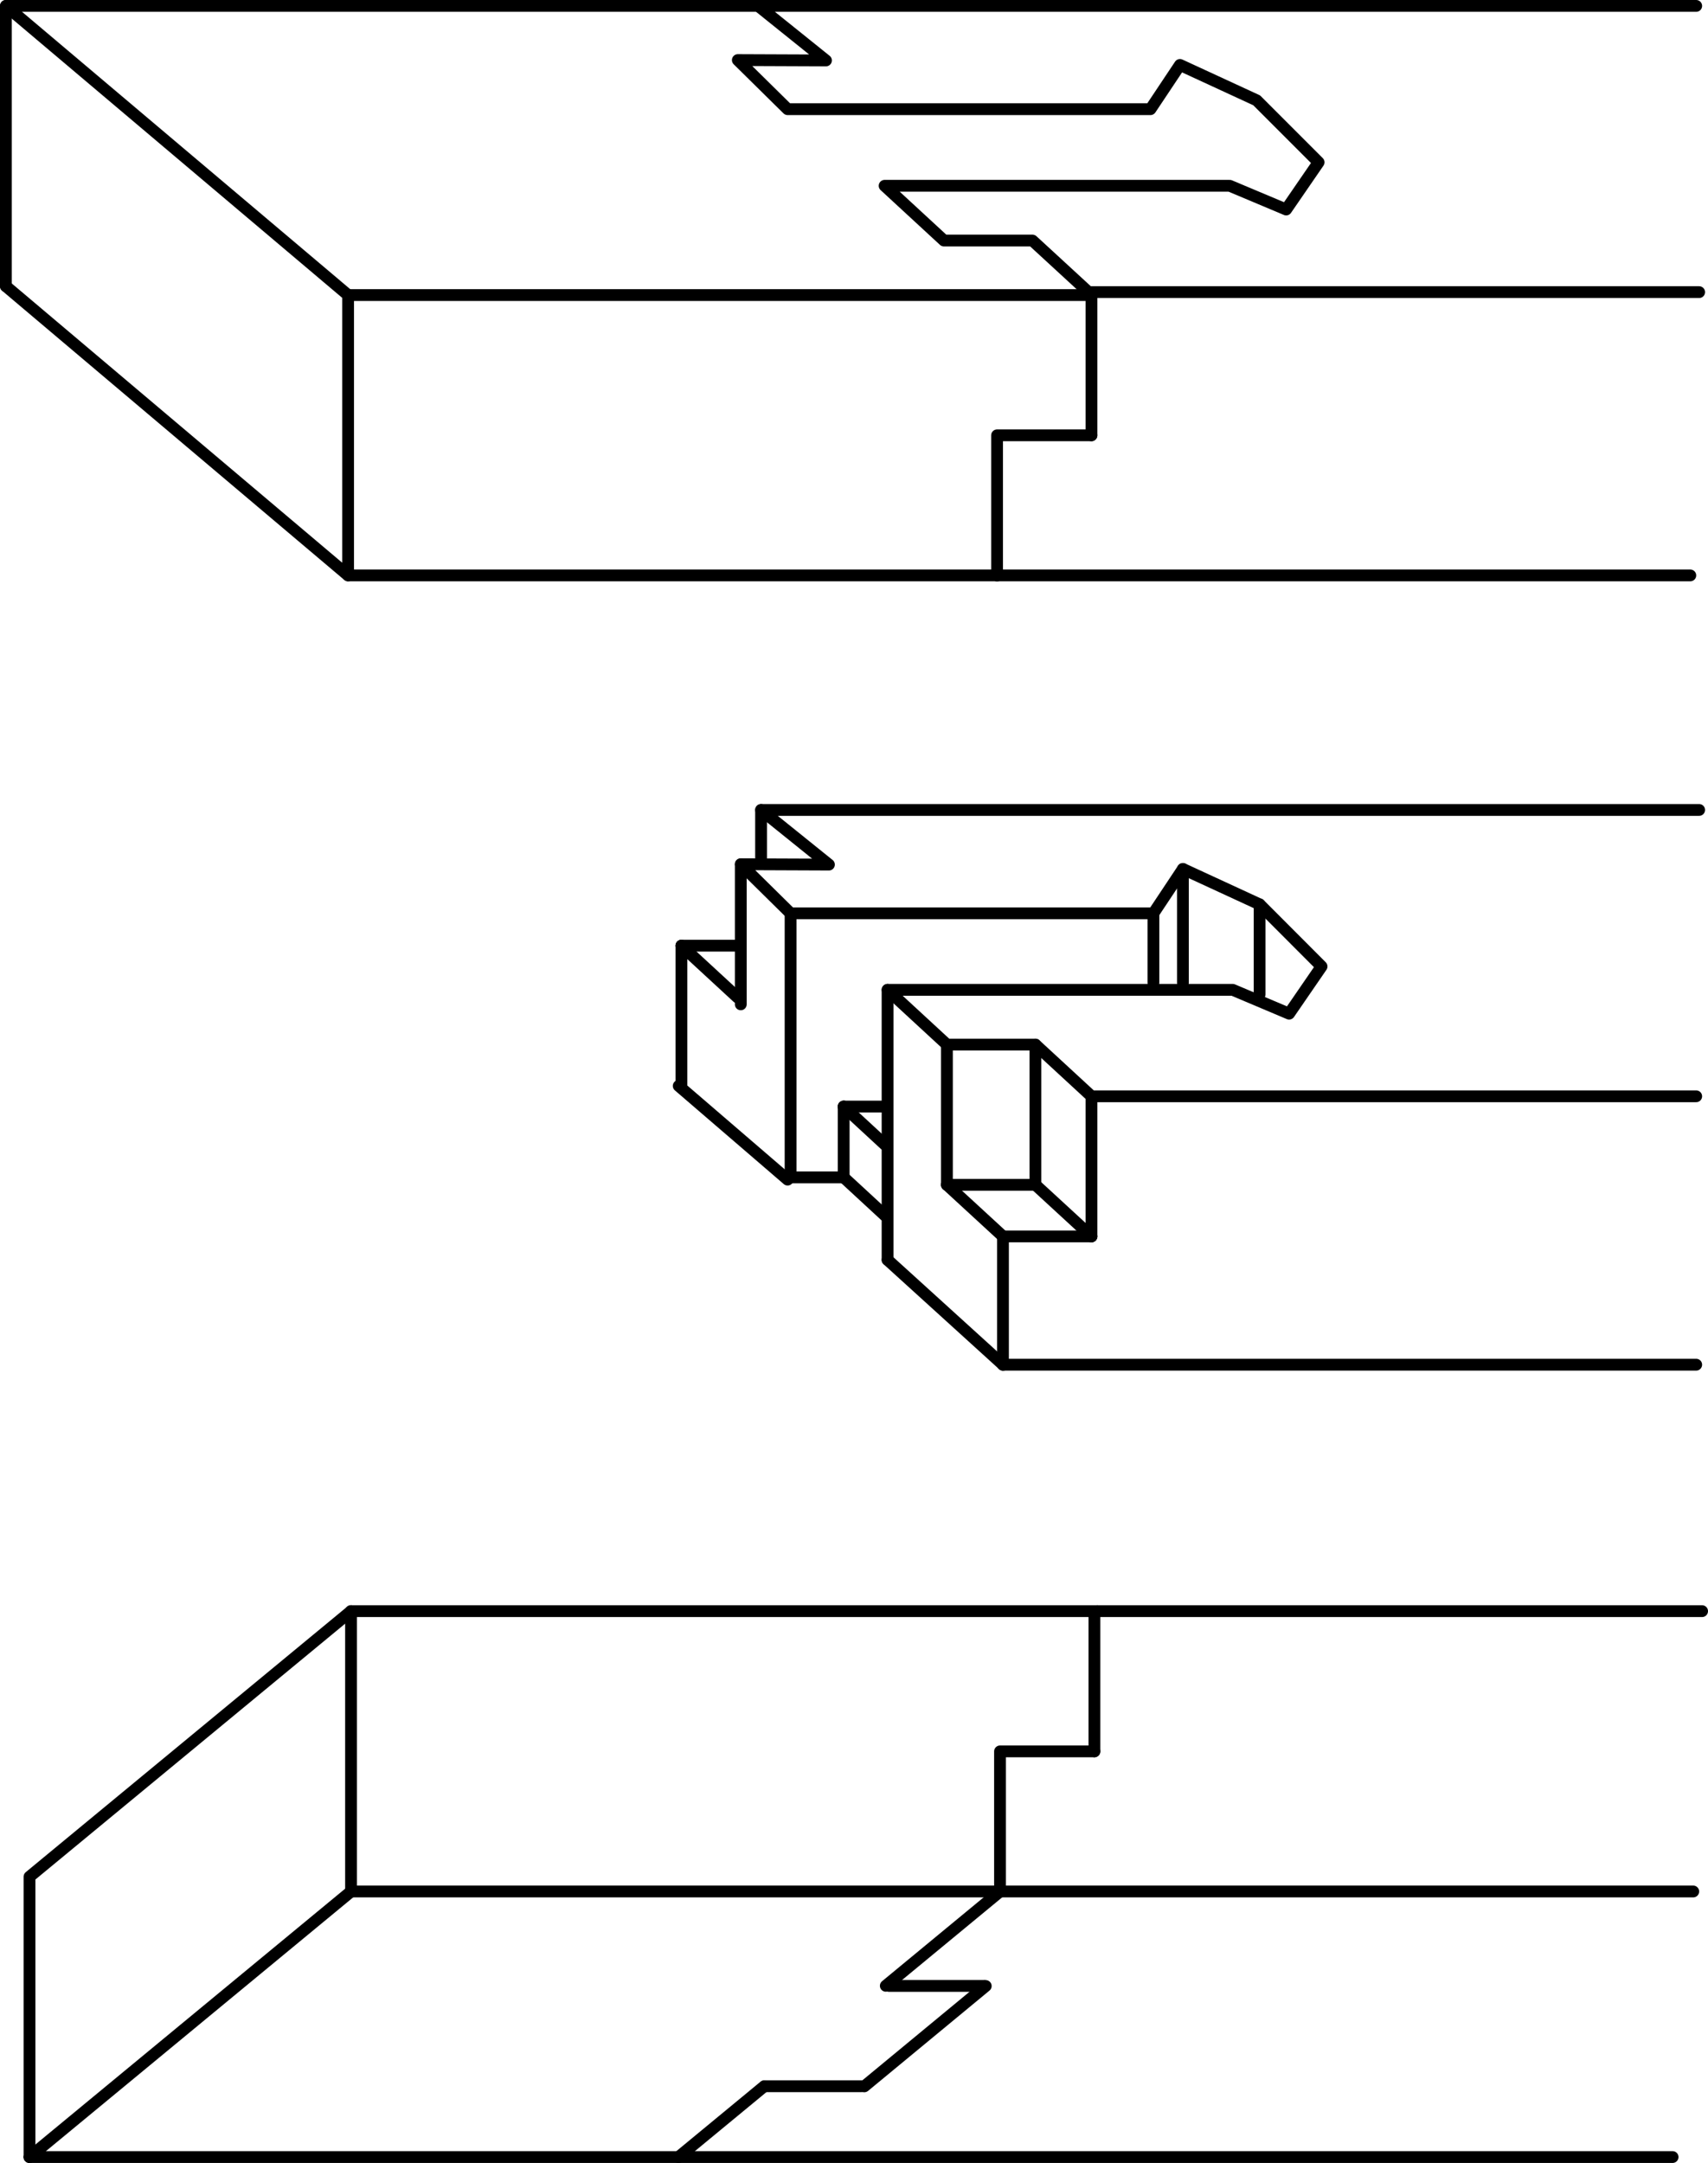 <?xml version="1.0" encoding="iso-8859-1"?>
<!-- Generator: Adobe Illustrator 11 Build 196, SVG Export Plug-In . SVG Version: 6.0.0 Build 78)  -->
<!DOCTYPE svg PUBLIC "-//W3C//DTD SVG 1.0//EN"    "http://www.w3.org/TR/2001/REC-SVG-20010904/DTD/svg10.dtd">
<svg  xmlns="http://www.w3.org/2000/svg" xmlns:xlink="http://www.w3.org/1999/xlink" xmlns:a="http://ns.adobe.com/AdobeSVGViewerExtensions/3.0/"
	 width="144.75" height="183.25" viewBox="0 0 144.75 183.25" style="overflow:visible;enable-background:new 0 0 144.75 183.25"
	 xml:space="preserve">
	<g id="Pfade">
		<polyline style="fill:none;stroke:#000000;stroke-linecap:round;stroke-linejoin:round;" points="64.25,0.5 0.5,0.5 0.5,24.25 "/>
		<polyline style="fill:none;stroke:#000000;stroke-linecap:round;stroke-linejoin:round;" points="0.5,0.5 29.5,25 29.5,48.75 0.5,24.25 "/>
		<line style="fill:none;stroke:#000000;stroke-linecap:round;stroke-linejoin:round;" x1="84.5" y1="48.75" x2="143.25" y2="48.75"/>
		<line style="fill:none;stroke:#000000;stroke-linecap:round;stroke-linejoin:round;" x1="29.5" y1="48.75" x2="84.5" y2="48.75"/>
		<line style="fill:none;stroke:#000000;stroke-linecap:round;stroke-linejoin:round;" x1="29.5" y1="25" x2="92.25" y2="25"/>
		<polyline style="fill:none;stroke:#000000;stroke-linecap:round;stroke-linejoin:round;" points="84.5,48.75 84.5,36.88 92.5,36.88 "/>
		<line style="fill:none;stroke:#000000;stroke-linecap:round;stroke-linejoin:round;" x1="92.5" y1="25" x2="92.5" y2="36.88"/>
		<polyline style="fill:none;stroke:#000000;stroke-linecap:round;stroke-linejoin:round;" points="143.75,0.5 64.25,0.5 70,5.12 62.53,5.09 66.75,9.25 97.5,9.25 100,5.5 106.5,8.5 111.75,13.75 
			109,17.75 104.22,15.74 74.97,15.74 80,20.38 87.5,20.38 92.25,24.75 144,24.75 "/>
		<polyline style="fill:none;stroke:#000000;stroke-linecap:round;stroke-linejoin:round;" points="144,68.62 64.5,68.62 70.25,73.25 62.78,73.22 67,77.38 97.75,77.38 100.25,73.62 106.75,76.62 
			112,81.88 109.25,85.88 104.47,83.86 75.22,83.86 80.25,88.5 87.75,88.5 92.5,92.88 143.75,92.88 "/>
		<line style="fill:none;stroke:#000000;stroke-linecap:round;stroke-linejoin:round;" x1="85" y1="115.62" x2="85" y2="104.75"/>
		<line style="fill:none;stroke:#000000;stroke-linecap:round;stroke-linejoin:round;" x1="67" y1="99.75" x2="67" y2="77.38"/>
		<line style="fill:none;stroke:#000000;stroke-linecap:round;stroke-linejoin:round;" x1="75.22" y1="106.74" x2="75.22" y2="83.86"/>
		<line style="fill:none;stroke:#000000;stroke-linecap:round;stroke-linejoin:round;" x1="97.75" y1="83.25" x2="97.75" y2="77.38"/>
		<line style="fill:none;stroke:#000000;stroke-linecap:round;stroke-linejoin:round;" x1="100.25" y1="83.25" x2="100.25" y2="73.62"/>
		<line style="fill:none;stroke:#000000;stroke-linecap:round;stroke-linejoin:round;" x1="106.75" y1="84.25" x2="106.75" y2="76.62"/>
		<line style="fill:none;stroke:#000000;stroke-linecap:round;stroke-linejoin:round;" x1="64.5" y1="73" x2="64.5" y2="68.62"/>
		<line style="fill:none;stroke:#000000;stroke-linecap:round;stroke-linejoin:round;" x1="92.5" y1="104.75" x2="92.5" y2="92.88"/>
		<line style="fill:none;stroke:#000000;stroke-linecap:round;stroke-linejoin:round;" x1="87.75" y1="100.38" x2="87.75" y2="88.5"/>
		<line style="fill:none;stroke:#000000;stroke-linecap:round;stroke-linejoin:round;" x1="80.25" y1="100.38" x2="80.25" y2="88.5"/>
		<line style="fill:none;stroke:#000000;stroke-linecap:round;stroke-linejoin:round;" x1="62.78" y1="85.09" x2="62.78" y2="73.22"/>
		<line style="fill:none;stroke:#000000;stroke-linecap:round;stroke-linejoin:round;" x1="57.75" y1="92" x2="57.75" y2="80.12"/>
		<line style="fill:none;stroke:#000000;stroke-linecap:round;stroke-linejoin:round;" x1="87.75" y1="100.38" x2="92.5" y2="104.75"/>
		<line style="fill:none;stroke:#000000;stroke-linecap:round;stroke-linejoin:round;" x1="80.25" y1="100.38" x2="87.75" y2="100.38"/>
		<line style="fill:none;stroke:#000000;stroke-linecap:round;stroke-linejoin:round;" x1="71.5" y1="93.75" x2="75" y2="93.75"/>
		<line style="fill:none;stroke:#000000;stroke-linecap:round;stroke-linejoin:round;" x1="57.75" y1="80.12" x2="62.5" y2="84.5"/>
		<line style="fill:none;stroke:#000000;stroke-linecap:round;stroke-linejoin:round;" x1="80.25" y1="100.38" x2="85" y2="104.75"/>
		<line style="fill:none;stroke:#000000;stroke-linecap:round;stroke-linejoin:round;" x1="57.75" y1="80.12" x2="62.25" y2="80.12"/>
		<line style="fill:none;stroke:#000000;stroke-linecap:round;stroke-linejoin:round;" x1="85" y1="104.75" x2="92.5" y2="104.75"/>
		<line style="fill:none;stroke:#000000;stroke-linecap:round;stroke-linejoin:round;" x1="71.5" y1="99.75" x2="71.5" y2="93.75"/>
		<line style="fill:none;stroke:#000000;stroke-linecap:round;stroke-linejoin:round;" x1="71.5" y1="99.75" x2="75.01" y2="102.99"/>
		<line style="fill:none;stroke:#000000;stroke-linecap:round;stroke-linejoin:round;" x1="71.5" y1="93.75" x2="75.01" y2="96.99"/>
		<line style="fill:none;stroke:#000000;stroke-linecap:round;stroke-linejoin:round;" x1="67" y1="99.75" x2="71.5" y2="99.75"/>
		<line style="fill:none;stroke:#000000;stroke-linecap:round;stroke-linejoin:round;" x1="66.75" y1="99.94" x2="57.52" y2="92"/>
		<line style="fill:none;stroke:#000000;stroke-linecap:round;stroke-linejoin:round;" x1="85" y1="115.62" x2="75.22" y2="106.74"/>
		<line style="fill:none;stroke:#000000;stroke-linecap:round;stroke-linejoin:round;" x1="85" y1="115.62" x2="143.75" y2="115.62"/>
		<line style="fill:none;stroke:#000000;stroke-linecap:round;stroke-linejoin:round;" x1="29.75" y1="136.5" x2="29.75" y2="160.25"/>
		<line style="fill:none;stroke:#000000;stroke-linecap:round;stroke-linejoin:round;" x1="84.75" y1="160.25" x2="143.5" y2="160.25"/>
		<line style="fill:none;stroke:#000000;stroke-linecap:round;stroke-linejoin:round;" x1="57.5" y1="182.75" x2="141.75" y2="182.75"/>
		<line style="fill:none;stroke:#000000;stroke-linecap:round;stroke-linejoin:round;" x1="29.75" y1="160.25" x2="84.75" y2="160.25"/>
		<line style="fill:none;stroke:#000000;stroke-linecap:round;stroke-linejoin:round;" x1="75.33" y1="168.25" x2="83.38" y2="168.25"/>
		<line style="fill:none;stroke:#000000;stroke-linecap:round;stroke-linejoin:round;" x1="64.79" y1="176.75" x2="73.04" y2="176.75"/>
		<line style="fill:none;stroke:#000000;stroke-linecap:round;stroke-linejoin:round;" x1="29.75" y1="136.5" x2="93" y2="136.5"/>
		<polyline style="fill:none;stroke:#000000;stroke-linecap:round;stroke-linejoin:round;" points="2.5,182.75 2.5,159 29.75,136.5 "/>
		<line style="fill:none;stroke:#000000;stroke-linecap:round;stroke-linejoin:round;" x1="2.5" y1="182.75" x2="57.5" y2="182.75"/>
		<polyline style="fill:none;stroke:#000000;stroke-linecap:round;stroke-linejoin:round;" points="84.75,160.25 84.75,148.38 92.75,148.38 "/>
		<line style="fill:none;stroke:#000000;stroke-linecap:round;stroke-linejoin:round;" x1="92.75" y1="136.75" x2="92.75" y2="148.38"/>
		<line style="fill:none;stroke:#000000;stroke-linecap:round;stroke-linejoin:round;" x1="93" y1="136.5" x2="144.25" y2="136.5"/>
		<line style="fill:none;stroke:#000000;stroke-linecap:round;stroke-linejoin:round;" x1="2.5" y1="182.75" x2="29.75" y2="160.25"/>
		<line style="fill:none;stroke:#000000;stroke-linecap:round;stroke-linejoin:round;" x1="73.25" y1="176.76" x2="83.54" y2="168.26"/>
		<line style="fill:none;stroke:#000000;stroke-linecap:round;stroke-linejoin:round;" x1="75.07" y1="168.24" x2="84.75" y2="160.25"/>
		<line style="fill:none;stroke:#000000;stroke-linecap:round;stroke-linejoin:round;" x1="57.5" y1="182.75" x2="64.76" y2="176.76"/>
	</g>
</svg>
